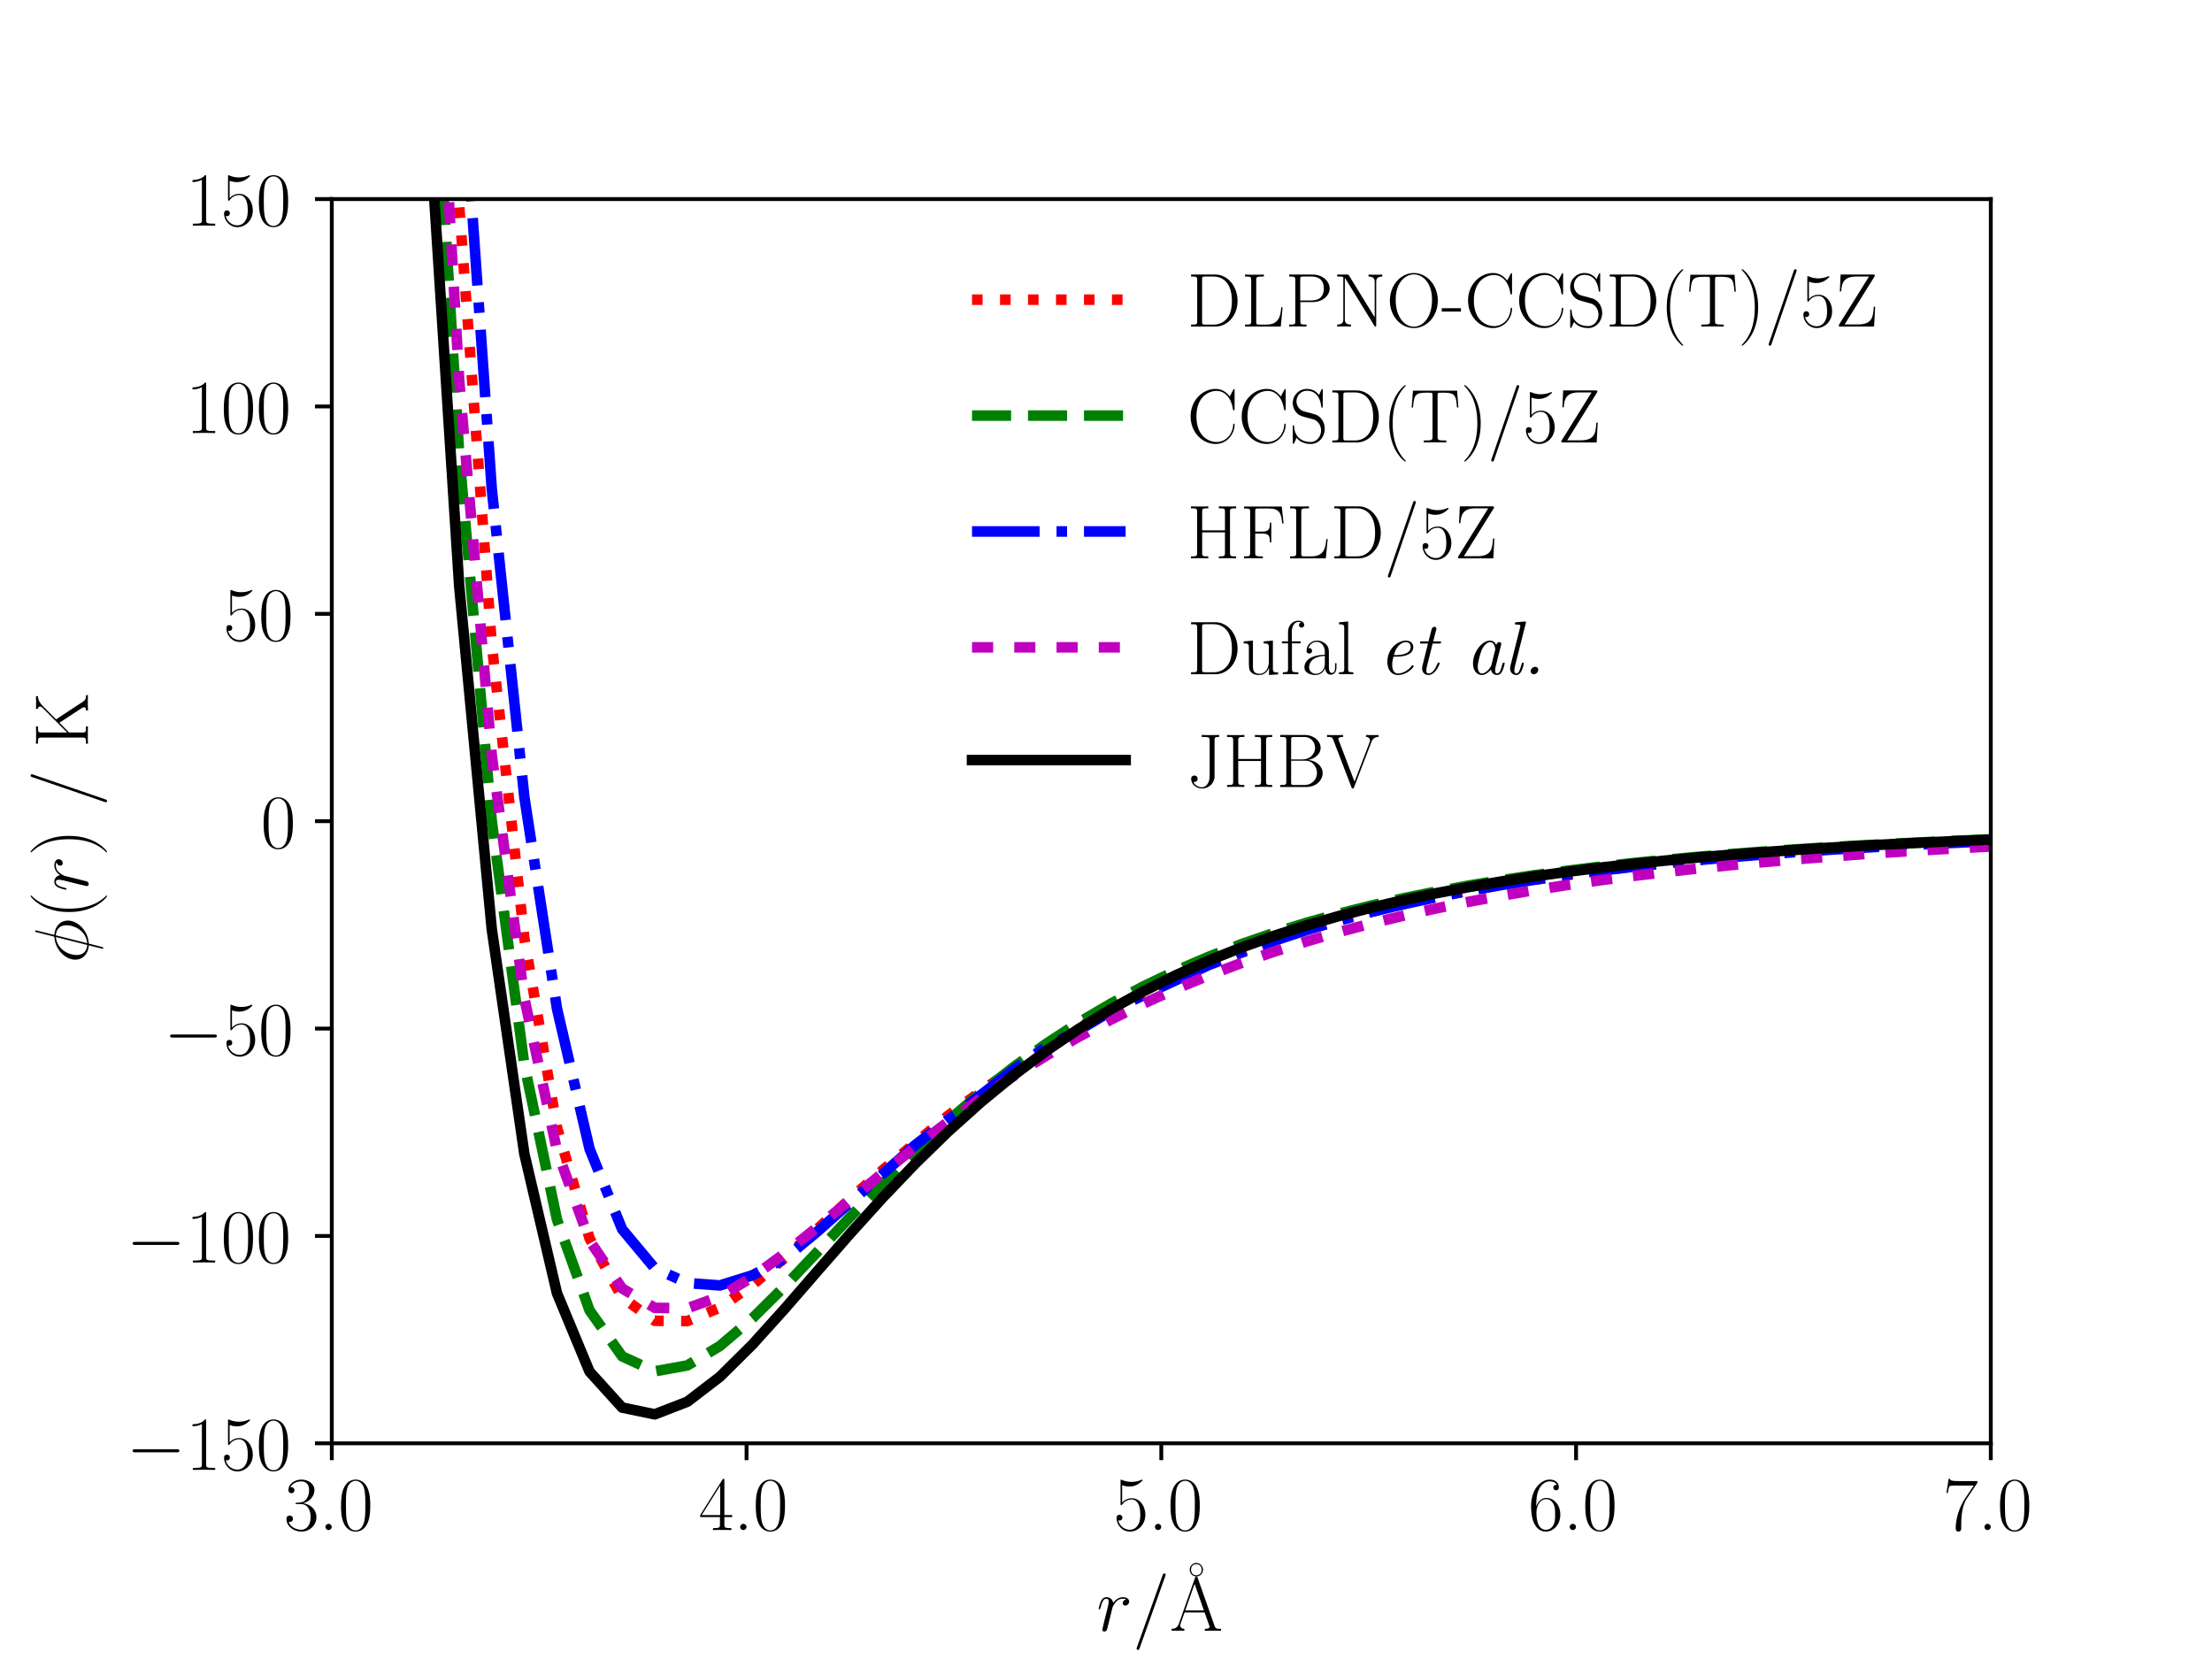 <?xml version="1.0" encoding="utf-8" standalone="no"?>
<!DOCTYPE svg PUBLIC "-//W3C//DTD SVG 1.1//EN"
  "http://www.w3.org/Graphics/SVG/1.1/DTD/svg11.dtd">
<!-- Created with matplotlib (https://matplotlib.org/) -->
<svg height="345.6pt" version="1.1" viewBox="0 0 460.8 345.6" width="460.8pt" xmlns="http://www.w3.org/2000/svg" xmlns:xlink="http://www.w3.org/1999/xlink">
 <defs>
  <style type="text/css">*{stroke-linecap:butt;stroke-linejoin:round;}</style>
 </defs>
 <g id="figure_1">
  <g id="patch_1">
   <path d="M 0 345.6 
L 460.8 345.6 
L 460.8 0 
L 0 0 
z
" style="fill:#ffffff;"/>
  </g>
  <g id="axes_1">
   <g id="patch_2">
    <path d="M 69.12 300.672 
L 414.72 300.672 
L 414.72 41.472 
L 69.12 41.472 
z
" style="fill:#ffffff;"/>
   </g>
   <g id="matplotlib.axis_1">
    <g id="xtick_1">
     <g id="line2d_1">
      <defs>
       <path d="M 0 0 
L 0 3.5 
" id="md4bfaaa9ae" style="stroke:#000000;stroke-width:0.8;"/>
      </defs>
      <g>
       <use style="stroke:#000000;stroke-width:0.8;" x="69.12" xlink:href="#md4bfaaa9ae" y="300.672"/>
      </g>
     </g>
     <g id="text_1">
      <!-- 3.0 -->
      <g transform="translate(59.148 318.742)scale(0.16 -0.16)">
       <defs>
        <path d="M 22.094 34 
C 31 34 34.906 26.141 34.906 17.094 
C 34.906 5.031 28.5 0.391 22.703 0.391 
C 17.406 0.391 8.797 3.016 6.094 10.797 
C 6.594 10.594 7.094 10.594 7.594 10.594 
C 10 10.594 11.797 12.188 11.797 14.797 
C 11.797 17.688 9.594 19 7.594 19 
C 5.906 19 3.297 18.188 3.297 14.484 
C 3.297 5.234 12.297 -2 22.906 -2 
C 34 -2 42.5 6.75 42.5 16.984 
C 42.5 26.844 34.5 34 25 35.094 
C 32.594 36.672 39.906 43.375 39.906 52.391 
C 39.906 60.25 32 66 23 66 
C 13.906 66 5.906 60.344 5.906 52.297 
C 5.906 48.797 8.5 48.188 9.797 48.188 
C 11.906 48.188 13.703 49.484 13.703 52.094 
C 13.703 54.688 11.906 56 9.797 56 
C 9.406 56 8.906 56 8.5 55.797 
C 11.406 62.484 19.297 63.688 22.797 63.688 
C 26.297 63.688 32.906 61.969 32.906 52.297 
C 32.906 49.484 32.5 44.547 29.094 40.219 
C 26.094 36.391 22.703 36.188 19.406 35.891 
C 18.906 35.891 16.594 35.688 16.203 35.688 
C 15.5 35.594 15.094 35.5 15.094 34.797 
C 15.094 34.094 15.203 34 17.203 34 
z
" id="CMR17-51"/>
        <path d="M 16.594 4.094 
C 16.594 6.594 14.594 8.188 12.5 8.188 
C 10.5 8.188 8.406 6.594 8.406 4.094 
C 8.406 1.594 10.406 0 12.5 0 
C 14.5 0 16.594 1.594 16.594 4.094 
z
" id="CMR17-46"/>
        <path d="M 42 31.844 
C 42 37.969 41.906 48.422 37.703 56.453 
C 34 63.484 28.094 66 22.906 66 
C 18.094 66 12 63.781 8.203 56.562 
C 4.203 49.016 3.797 39.672 3.797 31.844 
C 3.797 26.109 3.906 17.375 7 9.734 
C 11.297 -0.609 19 -2 22.906 -2 
C 27.5 -2 34.5 -0.109 38.594 9.438 
C 41.594 16.375 42 24.5 42 31.844 
z
M 22.906 -0.406 
C 16.5 -0.406 12.703 5.125 11.297 12.75 
C 10.203 18.688 10.203 27.328 10.203 32.953 
C 10.203 40.688 10.203 47.109 11.5 53.234 
C 13.406 61.781 19 64.391 22.906 64.391 
C 27 64.391 32.297 61.672 34.203 53.438 
C 35.5 47.719 35.594 40.984 35.594 32.953 
C 35.594 26.422 35.594 18.375 34.406 12.453 
C 32.297 1.5 26.406 -0.406 22.906 -0.406 
z
" id="CMR17-48"/>
       </defs>
       <use transform="scale(0.996)" xlink:href="#CMR17-51"/>
       <use transform="translate(45.69 0)scale(0.996)" xlink:href="#CMR17-46"/>
       <use transform="translate(70.562 0)scale(0.996)" xlink:href="#CMR17-48"/>
      </g>
     </g>
    </g>
    <g id="xtick_2">
     <g id="line2d_2">
      <g>
       <use style="stroke:#000000;stroke-width:0.8;" x="155.52" xlink:href="#md4bfaaa9ae" y="300.672"/>
      </g>
     </g>
     <g id="text_2">
      <!-- 4.0 -->
      <g transform="translate(145.548 318.742)scale(0.16 -0.16)">
       <defs>
        <path d="M 33.594 64.797 
C 33.594 66.891 33.5 67 31.703 67 
L 2 19.594 
L 2 17 
L 27.797 17 
L 27.797 7.188 
C 27.797 3.594 27.594 2.594 20.594 2.594 
L 18.703 2.594 
L 18.703 0 
C 21.906 0.188 27.297 0.188 30.703 0.188 
C 34.094 0.188 39.5 0.188 42.703 0 
L 42.703 2.594 
L 40.797 2.594 
C 33.797 2.594 33.594 3.594 33.594 7.188 
L 33.594 17 
L 43.797 17 
L 43.797 19.594 
L 33.594 19.594 
z
M 28.094 58.172 
L 28.094 19.594 
L 4 19.594 
z
" id="CMR17-52"/>
       </defs>
       <use transform="scale(0.996)" xlink:href="#CMR17-52"/>
       <use transform="translate(45.69 0)scale(0.996)" xlink:href="#CMR17-46"/>
       <use transform="translate(70.562 0)scale(0.996)" xlink:href="#CMR17-48"/>
      </g>
     </g>
    </g>
    <g id="xtick_3">
     <g id="line2d_3">
      <g>
       <use style="stroke:#000000;stroke-width:0.8;" x="241.92" xlink:href="#md4bfaaa9ae" y="300.672"/>
      </g>
     </g>
     <g id="text_3">
      <!-- 5.0 -->
      <g transform="translate(231.948 318.742)scale(0.16 -0.16)">
       <defs>
        <path d="M 11.406 58.594 
C 12.406 58.188 16.5 56.891 20.703 56.891 
C 30 56.891 35.094 61.891 38 64.688 
C 38 65.484 38 66 37.406 66 
C 37.297 66 37.094 66 36.297 65.594 
C 32.797 64.094 28.703 63 23.703 63 
C 20.703 63 16.203 63.359 11.297 65.484 
C 10.203 66 10 66 9.906 66 
C 9.406 66 9.297 65.891 9.297 63.906 
L 9.297 34.859 
C 9.297 33.016 9.297 32.5 10.297 32.5 
C 10.797 32.5 11 32.703 11.5 33.422 
C 14.703 38.047 19.094 40 24.094 40 
C 27.594 40 35.094 37.734 35.094 20.203 
C 35.094 16.984 35.094 11.188 32.094 6.594 
C 29.594 2.484 25.703 0.391 21.406 0.391 
C 14.797 0.391 8.094 4.984 6.297 12.688 
C 6.703 12.594 7.5 12.391 7.906 12.391 
C 9.203 12.391 11.703 13.094 11.703 16.188 
C 11.703 18.891 9.797 20 7.906 20 
C 5.594 20 4.094 18.594 4.094 15.797 
C 4.094 7.094 11 -2 21.594 -2 
C 31.906 -2 41.703 6.891 41.703 19.797 
C 41.703 32.094 33.906 41.594 24.203 41.594 
C 19.094 41.594 14.797 39.688 11.406 36 
z
" id="CMR17-53"/>
       </defs>
       <use transform="scale(0.996)" xlink:href="#CMR17-53"/>
       <use transform="translate(45.69 0)scale(0.996)" xlink:href="#CMR17-46"/>
       <use transform="translate(70.562 0)scale(0.996)" xlink:href="#CMR17-48"/>
      </g>
     </g>
    </g>
    <g id="xtick_4">
     <g id="line2d_4">
      <g>
       <use style="stroke:#000000;stroke-width:0.8;" x="328.32" xlink:href="#md4bfaaa9ae" y="300.672"/>
      </g>
     </g>
     <g id="text_4">
      <!-- 6.0 -->
      <g transform="translate(318.348 318.742)scale(0.16 -0.16)">
       <defs>
        <path d="M 10.594 34.344 
C 10.594 58 21.797 63.688 28.297 63.688 
C 30.406 63.688 35.5 63.266 37.5 59.094 
C 35.906 59.094 32.906 59.094 32.906 55.594 
C 32.906 52.891 35.094 52 36.5 52 
C 37.406 52 40.094 52.391 40.094 55.797 
C 40.094 62.297 35.094 66 28.203 66 
C 16.297 66 3.797 53.297 3.797 31.422 
C 3.797 4.016 15.094 -2 23.094 -2 
C 32.797 -2 42 6.734 42 20.234 
C 42 32.828 33.906 42 23.703 42 
C 17.594 42 13.094 37.969 10.594 30.922 
z
M 23.094 0.391 
C 10.797 0.391 10.797 18.938 10.797 22.656 
C 10.797 29.906 14.203 40.391 23.5 40.391 
C 25.203 40.391 30.094 40.391 33.406 33.438 
C 35.203 29.516 35.203 25.375 35.203 20.344 
C 35.203 14.906 35.203 10.875 33.094 6.844 
C 30.906 2.703 27.703 0.391 23.094 0.391 
z
" id="CMR17-54"/>
       </defs>
       <use transform="scale(0.996)" xlink:href="#CMR17-54"/>
       <use transform="translate(45.69 0)scale(0.996)" xlink:href="#CMR17-46"/>
       <use transform="translate(70.562 0)scale(0.996)" xlink:href="#CMR17-48"/>
      </g>
     </g>
    </g>
    <g id="xtick_5">
     <g id="line2d_5">
      <g>
       <use style="stroke:#000000;stroke-width:0.8;" x="414.72" xlink:href="#md4bfaaa9ae" y="300.672"/>
      </g>
     </g>
     <g id="text_5">
      <!-- 7.0 -->
      <g transform="translate(404.748 318.742)scale(0.16 -0.16)">
       <defs>
        <path d="M 45.094 61.797 
L 45.094 64 
L 21.594 64 
C 9.906 64 9.703 65.094 9.297 67 
L 7.5 67 
L 4.594 48.5 
L 6.406 48.5 
C 6.703 50.406 7.406 55.5 8.594 57.391 
C 9.203 58.188 16.594 58.188 18.297 58.188 
L 40.297 58.188 
L 29.203 41.719 
C 21.797 30.641 16.703 15.672 16.703 2.594 
C 16.703 1.391 16.703 -2 20.297 -2 
C 23.906 -2 23.906 1.391 23.906 2.688 
L 23.906 7.281 
C 23.906 23.656 26.703 34.438 31.297 41.312 
z
" id="CMR17-55"/>
       </defs>
       <use transform="scale(0.996)" xlink:href="#CMR17-55"/>
       <use transform="translate(45.69 0)scale(0.996)" xlink:href="#CMR17-46"/>
       <use transform="translate(70.562 0)scale(0.996)" xlink:href="#CMR17-48"/>
      </g>
     </g>
    </g>
    <g id="text_6">
     <!-- $r / \mathrm{\AA}$ -->
     <g transform="translate(228.434 339.729)scale(0.16 -0.16)">
      <defs>
       <path d="M 38.906 41.141 
C 35.797 40.594 34.203 38.391 34.203 36.188 
C 34.203 33.797 36.094 32.984 37.5 32.984 
C 40.297 32.984 42.594 35.391 42.594 38.391 
C 42.594 41.422 39.5 44 34.5 44 
C 30.5 44 25.906 42.188 21.703 36.484 
C 21 41.562 17 44 13 44 
C 9.094 44 7.094 41.281 5.906 39.188 
C 4.203 35.594 2.703 29.562 2.703 29.062 
C 2.703 28.656 3.094 28.141 3.797 28.141 
C 4.594 28.141 4.703 28.25 5.297 30.578 
C 6.797 36.594 8.703 41.984 12.703 41.984 
C 15.094 41.984 15.797 40.688 15.797 37.797 
C 15.797 35.594 14.797 31.688 14.094 28.547 
L 11.297 17.656 
C 10.906 15.734 9.797 11.188 9.297 9.375 
C 8.594 6.75 7.5 2 7.5 1.5 
C 7.5 0.094 8.594 -1 10.094 -1 
C 11.203 -1 13.094 -0.312 13.703 1.703 
C 14 2.5 17.703 17.75 18.297 20.078 
C 18.797 22.297 19.406 24.406 19.906 26.641 
C 20.297 28.047 20.703 29.656 21 30.969 
C 21.297 31.875 24 36.797 26.5 38.984 
C 27.703 40.094 30.297 41.984 34.406 41.984 
C 36 41.984 37.594 41.781 38.906 41.141 
z
" id="CMMI12-114"/>
       <path d="M 42.906 71.297 
C 42.906 71.391 43.5 72.891 43.5 73.094 
C 43.5 74.297 42.5 75 41.703 75 
C 41.203 75 40.297 75 39.5 72.797 
L 6 -21.312 
C 6 -21.406 5.406 -22.906 5.406 -23.109 
C 5.406 -24.312 6.406 -25 7.203 -25 
C 7.797 -25 8.703 -24.906 9.406 -22.812 
z
" id="CMMI12-61"/>
       <path d="M 43.297 62.188 
C 43.297 67.188 39.297 71 34.594 71 
C 29.906 71 25.906 67.188 25.906 62.188 
C 25.906 57.188 29.906 53.391 34.594 53.391 
C 39.297 53.391 43.297 57.188 43.297 62.188 
z
M 34.594 55 
C 30.406 55 27.703 57.594 27.703 62.188 
C 27.703 66.891 30.5 69.391 34.594 69.391 
C 38.797 69.391 41.5 66.797 41.5 62.188 
C 41.5 57.5 38.703 55 34.594 55 
z
" id="CMR17-23"/>
       <path d="M 36.297 69.391 
C 35.797 70.688 35.594 71 34.594 71 
C 33.594 71 33.406 70.688 32.906 69.391 
L 11.703 9.062 
C 9.797 3.688 5.797 2.594 2.297 2.594 
L 2.297 0 
C 4.094 0.188 8.094 0.188 10 0.188 
C 12.5 0.188 16.5 0.188 18.906 0 
L 18.906 2.594 
C 14.203 2.797 13.5 5.969 13.5 7.172 
C 13.5 8.062 13.703 8.562 13.906 9.156 
L 19.203 24 
L 45.406 24 
L 51.406 7.078 
C 51.906 5.875 51.906 5.672 51.906 5.281 
C 51.906 2.594 47.594 2.594 45.703 2.594 
L 45.703 0 
C 48.594 0.188 53.797 0.188 56.906 0.188 
C 59.5 0.188 64.5 0.188 66.906 0 
L 66.906 2.594 
C 61.594 2.594 59.797 2.594 58.5 6.281 
z
M 32.297 61.312 
L 44.5 26.594 
L 20.094 26.594 
z
" id="CMR17-65"/>
      </defs>
      <use transform="scale(0.996)" xlink:href="#CMMI12-114"/>
      <use transform="translate(46.671 0)scale(0.996)" xlink:href="#CMMI12-61"/>
      <use transform="translate(95.446 17.619)scale(0.996)" xlink:href="#CMR17-23"/>
      <use transform="translate(95.446 0)scale(0.996)" xlink:href="#CMR17-65"/>
     </g>
    </g>
   </g>
   <g id="matplotlib.axis_2">
    <g id="ytick_1">
     <g id="line2d_6">
      <defs>
       <path d="M 0 0 
L -3.5 0 
" id="mbaf6f93703" style="stroke:#000000;stroke-width:0.8;"/>
      </defs>
      <g>
       <use style="stroke:#000000;stroke-width:0.8;" x="69.12" xlink:href="#mbaf6f93703" y="300.672"/>
      </g>
     </g>
     <g id="text_7">
      <!-- $\mathdefault{−150}$ -->
      <g transform="translate(26.31 306.207)scale(0.16 -0.16)">
       <defs>
        <path d="M 65.906 23 
C 67.594 23 69.406 23 69.406 25 
C 69.406 27 67.594 27 65.906 27 
L 11.797 27 
C 10.094 27 8.297 27 8.297 25 
C 8.297 23 10.094 23 11.797 23 
z
" id="CMSY10-0"/>
        <path d="M 26.594 63.797 
C 26.594 65.891 26.5 66 25.094 66 
C 21.203 61.359 15.297 59.891 9.703 59.688 
C 9.406 59.688 8.906 59.688 8.797 59.5 
C 8.703 59.297 8.703 59.094 8.703 57 
C 11.797 57 17 57.594 21 59.984 
L 21 7.297 
C 21 3.797 20.797 2.594 12.203 2.594 
L 9.203 2.594 
L 9.203 0 
C 14 0.094 19 0.188 23.797 0.188 
C 28.594 0.188 33.594 0.094 38.406 0 
L 38.406 2.594 
L 35.406 2.594 
C 26.797 2.594 26.594 3.688 26.594 7.297 
z
" id="CMR17-49"/>
       </defs>
       <use transform="scale(0.996)" xlink:href="#CMSY10-0"/>
       <use transform="translate(77.487 0)scale(0.996)" xlink:href="#CMR17-49"/>
       <use transform="translate(123.178 0)scale(0.996)" xlink:href="#CMR17-53"/>
       <use transform="translate(168.868 0)scale(0.996)" xlink:href="#CMR17-48"/>
      </g>
     </g>
    </g>
    <g id="ytick_2">
     <g id="line2d_7">
      <g>
       <use style="stroke:#000000;stroke-width:0.8;" x="69.12" xlink:href="#mbaf6f93703" y="257.472"/>
      </g>
     </g>
     <g id="text_8">
      <!-- $\mathdefault{−100}$ -->
      <g transform="translate(26.31 263.007)scale(0.16 -0.16)">
       <use transform="scale(0.996)" xlink:href="#CMSY10-0"/>
       <use transform="translate(77.487 0)scale(0.996)" xlink:href="#CMR17-49"/>
       <use transform="translate(123.178 0)scale(0.996)" xlink:href="#CMR17-48"/>
       <use transform="translate(168.868 0)scale(0.996)" xlink:href="#CMR17-48"/>
      </g>
     </g>
    </g>
    <g id="ytick_3">
     <g id="line2d_8">
      <g>
       <use style="stroke:#000000;stroke-width:0.8;" x="69.12" xlink:href="#mbaf6f93703" y="214.272"/>
      </g>
     </g>
     <g id="text_9">
      <!-- $\mathdefault{−50}$ -->
      <g transform="translate(34.114 219.807)scale(0.16 -0.16)">
       <use transform="scale(0.996)" xlink:href="#CMSY10-0"/>
       <use transform="translate(77.487 0)scale(0.996)" xlink:href="#CMR17-53"/>
       <use transform="translate(123.178 0)scale(0.996)" xlink:href="#CMR17-48"/>
      </g>
     </g>
    </g>
    <g id="ytick_4">
     <g id="line2d_9">
      <g>
       <use style="stroke:#000000;stroke-width:0.8;" x="69.12" xlink:href="#mbaf6f93703" y="171.072"/>
      </g>
     </g>
     <g id="text_10">
      <!-- $\mathdefault{0}$ -->
      <g transform="translate(54.316 176.607)scale(0.16 -0.16)">
       <use transform="scale(0.996)" xlink:href="#CMR17-48"/>
      </g>
     </g>
    </g>
    <g id="ytick_5">
     <g id="line2d_10">
      <g>
       <use style="stroke:#000000;stroke-width:0.8;" x="69.12" xlink:href="#mbaf6f93703" y="127.872"/>
      </g>
     </g>
     <g id="text_11">
      <!-- $\mathdefault{50}$ -->
      <g transform="translate(46.512 133.407)scale(0.16 -0.16)">
       <use transform="scale(0.996)" xlink:href="#CMR17-53"/>
       <use transform="translate(45.69 0)scale(0.996)" xlink:href="#CMR17-48"/>
      </g>
     </g>
    </g>
    <g id="ytick_6">
     <g id="line2d_11">
      <g>
       <use style="stroke:#000000;stroke-width:0.8;" x="69.12" xlink:href="#mbaf6f93703" y="84.672"/>
      </g>
     </g>
     <g id="text_12">
      <!-- $\mathdefault{100}$ -->
      <g transform="translate(38.708 90.207)scale(0.16 -0.16)">
       <use transform="scale(0.996)" xlink:href="#CMR17-49"/>
       <use transform="translate(45.69 0)scale(0.996)" xlink:href="#CMR17-48"/>
       <use transform="translate(91.381 0)scale(0.996)" xlink:href="#CMR17-48"/>
      </g>
     </g>
    </g>
    <g id="ytick_7">
     <g id="line2d_12">
      <g>
       <use style="stroke:#000000;stroke-width:0.8;" x="69.12" xlink:href="#mbaf6f93703" y="41.472"/>
      </g>
     </g>
     <g id="text_13">
      <!-- $\mathdefault{150}$ -->
      <g transform="translate(38.708 47.007)scale(0.16 -0.16)">
       <use transform="scale(0.996)" xlink:href="#CMR17-49"/>
       <use transform="translate(45.69 0)scale(0.996)" xlink:href="#CMR17-53"/>
       <use transform="translate(91.381 0)scale(0.996)" xlink:href="#CMR17-48"/>
      </g>
     </g>
    </g>
    <g id="text_14">
     <!-- $\phi(r)$ / K -->
     <g transform="translate(18.325 200.666)rotate(-90)scale(0.16 -0.16)">
      <defs>
       <path d="M 43 68.094 
C 43 69 42.297 69 42 69 
C 41.094 69 41 68.797 40.594 67.094 
L 35.203 45.688 
C 34.906 44.391 34.797 44.297 34.703 44.188 
C 34.594 44 33.906 43.891 33.703 43.891 
C 17.297 42.5 4.703 29.109 4.703 16.734 
C 4.703 6.047 13 -0.5 23.406 -1.109 
C 22.594 -4.156 21.906 -7.297 21.094 -10.344 
C 19.703 -15.547 18.906 -18.812 18.906 -19.203 
C 18.906 -19.406 18.906 -20 19.906 -20 
C 20.203 -20 20.594 -20 20.797 -19.609 
C 21 -19.406 21.594 -17.016 22 -15.75 
L 25.703 -1.109 
C 42.797 -0.203 55.797 13.672 55.797 26.141 
C 55.797 36.141 48.203 43.297 37.094 44 
z
M 36.5 42 
C 43.094 41.594 49.703 37.938 49.703 28.219 
C 49.703 17.031 41.797 2.188 26.203 1 
z
M 23.906 0.891 
C 19 1.188 10.797 3.766 10.797 14.656 
C 10.797 27.141 19.906 41 34.297 41.891 
z
" id="CMMI12-30"/>
       <path d="M 30.594 -24.406 
C 30.594 -24.312 30.594 -24.109 30.297 -23.812 
C 25.703 -19.109 13.406 -6.297 13.406 24.938 
C 13.406 56.172 25.5 68.875 30.406 73.891 
C 30.406 73.984 30.594 74.188 30.594 74.484 
C 30.594 74.797 30.297 75 29.906 75 
C 28.797 75 20.297 67.578 15.406 56.562 
C 10.406 45.453 9 34.656 9 25.047 
C 9 17.828 9.703 5.625 15.703 -7.297 
C 20.5 -17.703 28.703 -25 29.906 -25 
C 30.406 -25 30.594 -24.812 30.594 -24.406 
z
" id="CMR17-40"/>
       <path d="M 26.297 24.938 
C 26.297 32.141 25.594 44.359 19.594 57.266 
C 14.797 67.688 6.594 75 5.406 75 
C 5.094 75 4.703 74.891 4.703 74.391 
C 4.703 74.188 4.797 74.094 4.906 73.891 
C 9.703 68.875 21.906 56.172 21.906 25.047 
C 21.906 -6.188 9.797 -18.906 4.906 -23.906 
C 4.797 -24.109 4.703 -24.203 4.703 -24.406 
C 4.703 -24.906 5.094 -25 5.406 -25 
C 6.5 -25 15 -17.609 19.906 -6.594 
C 24.906 4.516 26.297 15.328 26.297 24.938 
z
" id="CMR17-41"/>
       <path d="M 40.703 71.484 
C 41.203 72.781 41.203 72.984 41.203 73.188 
C 41.203 74.391 40.297 75 39.5 75 
C 38.297 75 37.906 74.188 37.5 72.984 
L 5.094 -21.5 
C 4.594 -22.812 4.594 -23 4.594 -23.203 
C 4.594 -24.406 5.5 -25 6.297 -25 
C 7.5 -25 7.906 -24.203 8.297 -23 
z
" id="CMR17-47"/>
       <path d="M 36.906 41.703 
L 54.203 58.922 
C 57.797 62.406 61.594 65.188 67.203 65.391 
L 67.203 68 
C 65.203 67.891 62.703 67.797 60.703 67.797 
C 58 67.797 53.297 67.797 50.703 68 
L 50.703 65.391 
C 53.297 65.188 53.703 63.391 53.703 62.703 
C 53.703 62 53.297 60.906 52.906 60.312 
L 19.703 27.172 
L 19.703 60.906 
C 19.703 65.391 20.797 65.391 27.703 65.391 
L 27.703 68 
C 24.797 67.797 19.5 67.797 16.406 67.797 
C 13.297 67.797 8 67.797 5.094 68 
L 5.094 65.391 
C 12 65.391 13.094 65.391 13.094 60.906 
L 13.094 7.078 
C 13.094 2.594 12 2.594 5.094 2.594 
L 5.094 0 
C 8 0.188 13.297 0.188 16.406 0.188 
C 19.5 0.188 24.797 0.188 27.703 0 
L 27.703 2.594 
C 20.797 2.594 19.703 2.594 19.703 7.078 
L 19.703 24.688 
L 32.5 37.328 
L 51.406 8.469 
C 52 7.469 52.703 6.172 52.703 5.188 
C 52.703 2.594 49.906 2.594 48.594 2.594 
L 48.594 0 
C 51.797 0.188 56.406 0.188 59.703 0.188 
C 62.094 0.188 66.203 0.188 68.5 0 
L 68.5 2.594 
C 63.703 2.594 62.203 3.188 59.203 7.766 
z
" id="CMR17-75"/>
      </defs>
      <use transform="scale(0.996)" xlink:href="#CMMI12-30"/>
      <use transform="translate(57.734 0)scale(0.996)" xlink:href="#CMR17-40"/>
      <use transform="translate(93.015 0)scale(0.996)" xlink:href="#CMMI12-114"/>
      <use transform="translate(139.686 0)scale(0.996)" xlink:href="#CMR17-41"/>
      <use transform="translate(205.042 0)scale(0.996)" xlink:href="#CMR17-47"/>
      <use transform="translate(280.809 0)scale(0.996)" xlink:href="#CMR17-75"/>
     </g>
    </g>
   </g>
   <g id="line2d_13">
    <path clip-path="url(#p70093c3d63)" d="M 414.72 174.997 
L 407.931 175.314 
L 401.143 175.659 
L 394.354 176.034 
L 387.566 176.444 
L 380.777 176.89 
L 373.989 177.383 
L 367.2 177.905 
L 360.411 178.48 
L 353.623 179.103 
L 346.834 179.789 
L 340.046 180.536 
L 333.257 181.356 
L 326.469 182.262 
L 319.68 183.243 
L 312.891 184.327 
L 306.103 185.52 
L 299.314 186.837 
L 292.526 188.29 
L 285.737 189.905 
L 278.949 191.682 
L 272.16 193.653 
L 265.371 195.848 
L 258.583 198.269 
L 251.794 200.822 
L 245.006 203.727 
L 238.217 206.878 
L 231.429 210.342 
L 224.64 214.071 
L 217.851 218.167 
L 211.063 222.641 
L 204.274 227.392 
L 197.486 232.422 
L 190.697 238.086 
L 183.909 243.714 
L 177.12 249.711 
L 170.331 255.953 
L 163.543 261.983 
L 156.754 267.654 
L 149.966 272.387 
L 143.177 275.209 
L 136.389 275.147 
L 129.6 270.287 
L 122.811 257.976 
L 116.023 234.858 
L 109.234 195.476 
L 102.446 134.218 
L 95.657 42.919 
L 91.512 -1 
" style="fill:none;stroke:#ff0000;stroke-dasharray:2.2,3.63;stroke-dashoffset:0;stroke-width:2.2;"/>
   </g>
   <g id="line2d_14">
    <path clip-path="url(#p70093c3d63)" d="M 414.72 174.853 
L 407.931 175.133 
L 401.143 175.437 
L 394.354 175.768 
L 387.566 176.13 
L 380.777 176.511 
L 373.989 176.942 
L 367.2 177.415 
L 360.411 177.932 
L 353.623 178.5 
L 346.834 179.123 
L 340.046 179.809 
L 333.257 180.564 
L 326.469 181.397 
L 319.68 182.316 
L 312.891 183.332 
L 306.103 184.457 
L 299.314 185.704 
L 292.526 187.087 
L 285.737 188.623 
L 278.949 190.33 
L 272.16 192.228 
L 265.371 194.341 
L 258.583 196.693 
L 251.794 199.311 
L 245.006 202.225 
L 238.217 205.466 
L 231.429 209.067 
L 224.64 213.059 
L 217.851 217.489 
L 211.063 222.355 
L 204.274 227.691 
L 197.486 233.504 
L 190.697 239.78 
L 183.909 246.478 
L 177.12 253.509 
L 170.331 260.723 
L 163.543 267.881 
L 156.754 274.617 
L 149.966 280.395 
L 143.177 284.444 
L 136.389 285.671 
L 129.6 282.548 
L 122.811 272.968 
L 116.023 254.038 
L 109.234 221.83 
L 102.446 171.035 
L 95.657 94.528 
L 89.854 -1 
" style="fill:none;stroke:#008000;stroke-dasharray:8.14,3.52;stroke-dashoffset:0;stroke-width:2.2;"/>
   </g>
   <g id="line2d_15">
    <path clip-path="url(#p70093c3d63)" d="M 414.72 175.237 
L 407.931 175.541 
L 401.143 175.87 
L 394.354 176.229 
L 387.566 176.62 
L 380.777 177.046 
L 373.989 177.512 
L 367.2 178.02 
L 360.411 178.577 
L 353.623 179.185 
L 346.834 179.853 
L 340.046 180.589 
L 333.257 181.396 
L 326.469 182.287 
L 319.68 183.266 
L 312.891 184.347 
L 306.103 185.544 
L 299.314 186.865 
L 292.526 188.333 
L 285.737 189.957 
L 278.949 191.759 
L 272.16 193.761 
L 265.371 195.99 
L 258.583 198.465 
L 251.794 201.04 
L 245.006 204.172 
L 238.217 207.311 
L 231.429 210.619 
L 224.64 214.686 
L 217.851 218.126 
L 211.063 222.886 
L 204.274 228.152 
L 197.486 233.279 
L 190.697 238.49 
L 183.909 244.531 
L 177.12 250.471 
L 170.331 256.502 
L 163.543 262.122 
L 156.754 265.655 
L 149.966 267.782 
L 143.177 267.276 
L 136.389 264.199 
L 129.6 256.067 
L 122.811 239.316 
L 116.023 210.098 
L 109.234 166.059 
L 102.446 101.847 
L 95.657 5.558 
L 95.314 -1 
" style="fill:none;stroke:#0000ff;stroke-dasharray:14.08,3.52,2.2,3.52;stroke-dashoffset:0;stroke-width:2.2;"/>
   </g>
   <g id="line2d_16">
    <path clip-path="url(#p70093c3d63)" d="M 414.72 176.337 
L 407.931 176.701 
L 401.143 177.094 
L 394.354 177.519 
L 387.566 177.98 
L 380.777 178.478 
L 373.989 179.019 
L 367.2 179.605 
L 360.411 180.241 
L 353.623 180.932 
L 346.834 181.684 
L 340.046 182.501 
L 333.257 183.392 
L 326.469 184.361 
L 319.68 185.419 
L 312.891 186.572 
L 306.103 187.832 
L 299.314 189.207 
L 292.526 190.71 
L 285.737 192.352 
L 278.949 194.149 
L 272.16 196.113 
L 265.371 198.262 
L 258.583 200.612 
L 251.794 203.181 
L 245.006 205.988 
L 238.217 209.051 
L 231.429 212.39 
L 224.64 216.022 
L 217.851 219.963 
L 211.063 224.222 
L 204.274 228.806 
L 197.486 233.706 
L 190.697 238.899 
L 183.909 244.34 
L 177.12 249.944 
L 170.331 255.581 
L 163.543 261.046 
L 156.754 266.031 
L 149.966 270.084 
L 143.177 272.541 
L 136.389 272.442 
L 129.6 268.403 
L 122.811 258.431 
L 116.023 239.658 
L 109.234 207.952 
L 102.446 157.352 
L 95.657 79.218 
L 91.051 -1 
" style="fill:none;stroke:#bf00bf;stroke-dasharray:4.4,4.4,4.4,4.4;stroke-dashoffset:0;stroke-width:2.2;"/>
   </g>
   <g id="line2d_17">
    <path clip-path="url(#p70093c3d63)" d="M 414.72 174.902 
L 407.931 175.187 
L 401.143 175.498 
L 394.354 175.836 
L 387.566 176.205 
L 380.777 176.609 
L 373.989 177.05 
L 367.2 177.533 
L 360.411 178.063 
L 353.623 178.644 
L 346.834 179.284 
L 340.046 179.987 
L 333.257 180.762 
L 326.469 181.618 
L 319.68 182.563 
L 312.891 183.608 
L 306.103 184.766 
L 299.314 186.05 
L 292.526 187.475 
L 285.737 189.059 
L 278.949 190.82 
L 272.16 192.78 
L 265.371 194.964 
L 258.583 197.396 
L 251.794 200.107 
L 245.006 203.127 
L 238.217 206.49 
L 231.429 210.231 
L 224.64 214.384 
L 217.851 218.986 
L 211.063 224.067 
L 204.274 229.653 
L 197.486 235.756 
L 190.697 242.371 
L 183.909 249.466 
L 177.12 256.965 
L 170.331 264.734 
L 163.543 272.552 
L 156.754 280.079 
L 149.966 286.809 
L 143.177 292.009 
L 136.389 294.634 
L 129.6 293.219 
L 122.811 285.733 
L 116.023 269.387 
L 109.234 240.379 
L 102.446 193.566 
L 95.657 122.03 
L 88.869 16.518 
" style="fill:none;stroke:#000000;stroke-linecap:square;stroke-width:2.2;"/>
   </g>
   <g id="patch_3">
    <path d="M 69.12 300.672 
L 69.12 41.472 
" style="fill:none;stroke:#000000;stroke-linecap:square;stroke-linejoin:miter;stroke-width:0.8;"/>
   </g>
   <g id="patch_4">
    <path d="M 414.72 300.672 
L 414.72 41.472 
" style="fill:none;stroke:#000000;stroke-linecap:square;stroke-linejoin:miter;stroke-width:0.8;"/>
   </g>
   <g id="patch_5">
    <path d="M 69.12 300.672 
L 414.72 300.672 
" style="fill:none;stroke:#000000;stroke-linecap:square;stroke-linejoin:miter;stroke-width:0.8;"/>
   </g>
   <g id="patch_6">
    <path d="M 69.12 41.472 
L 414.72 41.472 
" style="fill:none;stroke:#000000;stroke-linecap:square;stroke-linejoin:miter;stroke-width:0.8;"/>
   </g>
   <g id="legend_1">
    <g id="line2d_18">
     <path d="M 202.492 62.429 
L 234.492 62.429 
" style="fill:none;stroke:#ff0000;stroke-dasharray:2.2,3.63;stroke-dashoffset:0;stroke-width:2.2;"/>
    </g>
    <g id="line2d_19"/>
    <g id="text_15">
     <!-- DLPNO-CCSD(T)/5Z -->
     <g transform="translate(247.292 68.029)scale(0.16 -0.16)">
      <defs>
       <path d="M 5.203 68 
L 5.203 65.391 
C 12.094 65.391 13.203 65.391 13.203 60.906 
L 13.203 7.078 
C 13.203 2.594 12.094 2.594 5.203 2.594 
L 5.203 0 
L 37 0 
C 53.094 0 66 14.734 66 33.438 
C 66 52.25 53.297 68 37 68 
z
M 23.797 2.594 
C 19.797 2.594 19.594 3.094 19.594 6.469 
L 19.594 61.5 
C 19.594 64.891 19.797 65.391 23.797 65.391 
L 35 65.391 
C 43.297 65.391 58.594 60.516 58.594 33.438 
C 58.594 19.406 54.5 13.734 52.594 11.047 
C 50.203 7.969 44.5 2.594 35 2.594 
z
" id="CMR17-68"/>
       <path d="M 54.203 25.188 
L 52.406 25.188 
C 51.594 15.328 50.297 2.594 33.203 2.594 
L 23.906 2.594 
C 19.906 2.594 19.703 3.094 19.703 6.469 
L 19.703 60.812 
C 19.703 64.391 19.906 65.391 27.5 65.391 
L 29.703 65.391 
L 29.703 68 
C 25.594 67.797 20.797 67.797 16.703 67.797 
C 13.594 67.797 8 67.797 5.094 68 
L 5.094 65.391 
C 12 65.391 13.094 65.391 13.094 60.906 
L 13.094 7.078 
C 13.094 2.594 12 2.594 5.094 2.594 
L 5.094 0 
L 51.797 0 
z
" id="CMR17-76"/>
       <path d="M 19.797 32 
L 35.797 32 
C 48.703 32 58.094 40.359 58.094 49.797 
C 58.094 59.234 48.906 68 35.797 68 
L 5.203 68 
L 5.203 65.391 
C 12.094 65.391 13.203 65.391 13.203 60.922 
L 13.203 7.078 
C 13.203 2.594 12.094 2.594 5.203 2.594 
L 5.203 0 
C 8.094 0.188 13.406 0.188 16.5 0.188 
C 19.594 0.188 24.906 0.188 27.797 0 
L 27.797 2.594 
C 20.906 2.594 19.797 2.594 19.797 7.078 
z
M 19.594 34.094 
L 19.594 61.516 
C 19.594 64.891 19.797 65.391 23.797 65.391 
L 33.906 65.391 
C 46.797 65.391 50.5 58.047 50.5 49.797 
C 50.5 40.75 46.094 34.094 33.906 34.094 
z
" id="CMR17-80"/>
       <path d="M 20.5 66.797 
C 19.797 67.891 19.703 68 17.797 68 
L 5.094 68 
L 5.094 65.391 
L 7 65.391 
C 11 65.391 12.797 64.891 13.094 64.797 
L 13.094 9.75 
C 13.094 7.266 13.094 2.594 5.094 2.594 
L 5.094 0 
C 7.406 0.188 11.594 0.188 14.094 0.188 
C 16.594 0.188 20.797 0.188 23.094 0 
L 23.094 2.594 
C 15.094 2.594 15.094 7.266 15.094 9.75 
L 15.094 63.391 
C 15.797 62.797 15.797 62.609 16.5 61.609 
L 53.594 1.188 
C 54.297 0 54.594 0 55.094 0 
C 56.094 0 56.094 0.297 56.094 2.188 
L 56.094 58.219 
C 56.094 60.703 56.094 65.391 64.094 65.391 
L 64.094 68 
C 61.797 67.797 57.594 67.797 55.094 67.797 
C 52.594 67.797 48.406 67.797 46.094 68 
L 46.094 65.391 
C 54.094 65.391 54.094 60.703 54.094 58.219 
L 54.094 12.141 
z
" id="CMR17-78"/>
       <path d="M 67.297 33.844 
C 67.297 54.5 52.594 70 36 70 
C 19 70 4.594 54.297 4.594 33.844 
C 4.594 13.391 19.203 -2 35.906 -2 
C 53 -2 67.297 13.688 67.297 33.844 
z
M 36 -0.203 
C 24.594 -0.203 12.203 11.281 12.203 35.156 
C 12.203 58.922 25.797 68.188 35.906 68.188 
C 46.5 68.188 59.703 58.625 59.703 35.156 
C 59.703 10.875 47 -0.203 36 -0.203 
z
" id="CMR17-79"/>
       <path d="M 25.5 19.594 
L 25.5 24 
L 0.406 24 
L 0.406 19.594 
z
" id="CMR17-45"/>
       <path d="M 62.094 67.984 
C 62.094 69.797 62 69.891 61.406 69.891 
C 61 69.891 60.906 69.797 60.203 68.594 
L 55.797 60.141 
C 50.906 66.391 44.906 70 37.203 70 
C 20.094 70 4.594 54.797 4.594 34.047 
C 4.594 13.078 20.094 -2 37.297 -2 
C 52.594 -2 62.094 11.578 62.094 23.156 
C 62.094 24.172 62.094 24.578 61.203 24.578 
C 60.406 24.578 60.406 24.266 60.297 23.359 
C 59.5 9.25 49.5 0.594 38.703 0.594 
C 28.5 0.594 12.203 7.844 12.203 34.047 
C 12.203 60.344 28.797 67.391 38.5 67.391 
C 49.797 67.391 58 57.516 59.906 43.516 
C 60.094 42.297 60.094 42.109 61 42.109 
C 62.094 42.109 62.094 42.297 62.094 44.125 
z
" id="CMR17-67"/>
       <path d="M 43.797 67.984 
C 43.797 69.797 43.703 69.891 43.094 69.891 
C 42.5 69.891 42.297 69.484 41.906 68.594 
L 38.906 61.953 
C 35.094 67.5 29.297 70 23 70 
C 12.797 70 4.594 61.844 4.594 51.578 
C 4.594 48.453 5.297 44.016 8.703 39.781 
C 12.406 35.156 15.906 34.344 23.906 32.234 
C 26.906 31.422 31.906 30.109 32.906 29.703 
C 38.594 27.297 41.594 21.25 41.594 15.609 
C 41.594 8.344 36.5 0.594 27.797 0.594 
C 17.094 0.594 7.094 6.641 6.406 20.75 
C 6.297 22.359 6.203 22.453 5.5 22.453 
C 4.703 22.453 4.594 22.359 4.594 20.344 
L 4.594 0 
C 4.594 -1.812 4.703 -1.906 5.297 -1.906 
C 6 -1.906 6.203 -1.406 7.594 1.703 
C 7.703 2 7.703 2.203 9.594 6.031 
C 14.594 -0.609 23 -2 27.797 -2 
C 38.703 -2 46.406 7.141 46.406 17.828 
C 46.406 23.062 44.5 27.094 43.406 28.906 
C 39.203 35.359 34.703 36.562 29.906 37.766 
C 29.203 38.078 29 38.078 23.406 39.484 
C 18 40.891 15.703 41.594 13.203 44.312 
C 10.406 47.438 9.406 50.672 9.406 53.891 
C 9.406 60.438 14.594 67.594 23.094 67.594 
C 33.703 67.594 40.297 60.031 41.797 47.438 
C 42.094 45.625 42.203 45.531 42.906 45.531 
C 43.797 45.531 43.797 45.828 43.797 47.547 
z
" id="CMR17-83"/>
       <path d="M 62.203 67.688 
L 4.5 67.688 
L 2.797 45.688 
L 4.594 45.688 
C 5.906 62.203 7.297 65.094 22.703 65.094 
C 24.5 65.094 27.406 65.094 28.203 64.984 
C 30.094 64.688 30.094 63.5 30.094 61.203 
L 30.094 7.266 
C 30.094 3.688 29.797 2.594 21.5 2.594 
L 18.703 2.594 
L 18.703 0 
C 23.5 0.094 28.5 0.188 33.406 0.188 
C 38.297 0.188 43.297 0.094 48.094 0 
L 48.094 2.594 
L 45.297 2.594 
C 37 2.594 36.703 3.688 36.703 7.266 
L 36.703 61.203 
C 36.703 63.391 36.703 64.594 38.5 64.984 
C 39.297 65.094 42.203 65.094 44 65.094 
C 59.297 65.094 60.797 62.203 62.094 45.688 
L 63.906 45.688 
z
" id="CMR17-84"/>
       <path d="M 51.594 65.984 
C 51.594 67.891 51.5 68 49.406 68 
L 6.906 68 
L 5.906 45.984 
L 7.703 45.984 
C 8.297 57.328 11.297 65.391 27.5 65.391 
L 44 65.391 
L 5.297 3.188 
C 4.594 2.094 4.594 2 4.594 1.297 
C 4.594 0 4.797 0 6.797 0 
L 50.703 0 
L 52.094 25.984 
L 50.297 25.984 
C 49.406 12.938 48.703 2.797 29.594 2.797 
L 12.203 2.797 
z
" id="CMR17-90"/>
      </defs>
      <use transform="scale(0.996)" xlink:href="#CMR17-68"/>
      <use transform="translate(70.394 0)scale(0.996)" xlink:href="#CMR17-76"/>
      <use transform="translate(127.775 0)scale(0.996)" xlink:href="#CMR17-80"/>
      <use transform="translate(190.361 0)scale(0.996)" xlink:href="#CMR17-78"/>
      <use transform="translate(259.434 0)scale(0.996)" xlink:href="#CMR17-79"/>
      <use transform="translate(331.148 0)scale(0.996)" xlink:href="#CMR17-45"/>
      <use transform="translate(361.224 0)scale(0.996)" xlink:href="#CMR17-67"/>
      <use transform="translate(427.734 0)scale(0.996)" xlink:href="#CMR17-67"/>
      <use transform="translate(494.244 0)scale(0.996)" xlink:href="#CMR17-83"/>
      <use transform="translate(545.14 0)scale(0.996)" xlink:href="#CMR17-68"/>
      <use transform="translate(615.533 0)scale(0.996)" xlink:href="#CMR17-40"/>
      <use transform="translate(650.814 0)scale(0.996)" xlink:href="#CMR17-84"/>
      <use transform="translate(717.324 0)scale(0.996)" xlink:href="#CMR17-41"/>
      <use transform="translate(752.605 0)scale(0.996)" xlink:href="#CMR17-47"/>
      <use transform="translate(798.295 0)scale(0.996)" xlink:href="#CMR17-53"/>
      <use transform="translate(843.986 0)scale(0.996)" xlink:href="#CMR17-90"/>
     </g>
    </g>
    <g id="line2d_20">
     <path d="M 202.492 86.572 
L 234.492 86.572 
" style="fill:none;stroke:#008000;stroke-dasharray:8.14,3.52;stroke-dashoffset:0;stroke-width:2.2;"/>
    </g>
    <g id="line2d_21"/>
    <g id="text_16">
     <!-- CCSD(T)/5Z -->
     <g transform="translate(247.292 92.172)scale(0.16 -0.16)">
      <use transform="scale(0.996)" xlink:href="#CMR17-67"/>
      <use transform="translate(66.51 0)scale(0.996)" xlink:href="#CMR17-67"/>
      <use transform="translate(133.02 0)scale(0.996)" xlink:href="#CMR17-83"/>
      <use transform="translate(183.915 0)scale(0.996)" xlink:href="#CMR17-68"/>
      <use transform="translate(254.309 0)scale(0.996)" xlink:href="#CMR17-40"/>
      <use transform="translate(289.589 0)scale(0.996)" xlink:href="#CMR17-84"/>
      <use transform="translate(356.099 0)scale(0.996)" xlink:href="#CMR17-41"/>
      <use transform="translate(391.38 0)scale(0.996)" xlink:href="#CMR17-47"/>
      <use transform="translate(437.071 0)scale(0.996)" xlink:href="#CMR17-53"/>
      <use transform="translate(482.761 0)scale(0.996)" xlink:href="#CMR17-90"/>
     </g>
    </g>
    <g id="line2d_22">
     <path d="M 202.492 110.715 
L 234.492 110.715 
" style="fill:none;stroke:#0000ff;stroke-dasharray:14.08,3.52,2.2,3.52;stroke-dashoffset:0;stroke-width:2.2;"/>
    </g>
    <g id="line2d_23"/>
    <g id="text_17">
     <!-- HFLD/5Z -->
     <g transform="translate(247.292 116.315)scale(0.16 -0.16)">
      <defs>
       <path d="M 56.094 60.906 
C 56.094 65.391 57.203 65.391 64.094 65.391 
L 64.094 68 
C 61.203 67.797 55.906 67.797 52.797 67.797 
C 49.703 67.797 44.406 67.797 41.5 68 
L 41.5 65.391 
C 48.406 65.391 49.5 65.391 49.5 60.906 
L 49.5 36.594 
L 19.703 36.594 
L 19.703 60.906 
C 19.703 65.391 20.797 65.391 27.703 65.391 
L 27.703 68 
C 24.797 67.797 19.5 67.797 16.406 67.797 
C 13.297 67.797 8 67.797 5.094 68 
L 5.094 65.391 
C 12 65.391 13.094 65.391 13.094 60.906 
L 13.094 7.062 
C 13.094 2.594 12 2.594 5.094 2.594 
L 5.094 0 
C 8 0.188 13.297 0.188 16.406 0.188 
C 19.5 0.188 24.797 0.188 27.703 0 
L 27.703 2.594 
C 20.797 2.594 19.703 2.594 19.703 7.062 
L 19.703 34 
L 49.5 34 
L 49.5 7.062 
C 49.5 2.594 48.406 2.594 41.5 2.594 
L 41.5 0 
C 44.406 0.188 49.703 0.188 52.797 0.188 
C 55.906 0.188 61.203 0.188 64.094 0 
L 64.094 2.594 
C 57.203 2.594 56.094 2.594 56.094 7.062 
z
" id="CMR17-72"/>
       <path d="M 54.406 67.797 
L 5.094 67.797 
L 5.094 65.188 
C 12 65.188 13.094 65.188 13.094 60.672 
L 13.094 7.031 
C 13.094 2.594 12 2.594 5.094 2.594 
L 5.094 0 
C 8 0.188 13.594 0.188 16.703 0.188 
C 20.797 0.188 25.594 0.188 29.703 0 
L 29.703 2.594 
L 27.5 2.594 
C 19.906 2.594 19.703 3.578 19.703 7.125 
L 19.703 32.391 
L 28.703 32.391 
C 38 32.391 38.906 29.141 38.906 20.844 
L 40.703 20.844 
L 40.703 46.734 
L 38.906 46.734 
C 38.906 38.297 38 35 28.703 35 
L 19.703 35 
L 19.703 61.281 
C 19.703 64.688 19.906 65.188 23.906 65.188 
L 36.797 65.188 
C 51.906 65.188 53.594 58.969 55 45.625 
L 56.797 45.625 
z
" id="CMR17-70"/>
      </defs>
      <use transform="scale(0.996)" xlink:href="#CMR17-72"/>
      <use transform="translate(69.072 0)scale(0.996)" xlink:href="#CMR17-70"/>
      <use transform="translate(129.056 0)scale(0.996)" xlink:href="#CMR17-76"/>
      <use transform="translate(186.438 0)scale(0.996)" xlink:href="#CMR17-68"/>
      <use transform="translate(256.831 0)scale(0.996)" xlink:href="#CMR17-47"/>
      <use transform="translate(302.522 0)scale(0.996)" xlink:href="#CMR17-53"/>
      <use transform="translate(348.212 0)scale(0.996)" xlink:href="#CMR17-90"/>
     </g>
    </g>
    <g id="line2d_24">
     <path d="M 202.492 134.857 
L 234.492 134.857 
" style="fill:none;stroke:#bf00bf;stroke-dasharray:4.4,4.4,4.4,4.4;stroke-dashoffset:0;stroke-width:2.2;"/>
    </g>
    <g id="line2d_25"/>
    <g id="text_18">
     <!-- Dufal $\textit{et al.}$ -->
     <g transform="translate(247.292 140.457)scale(0.16 -0.16)">
      <defs>
       <path d="M 29.406 42.891 
L 29.406 40.297 
C 35.297 40.297 36.203 39.688 36.203 34.828 
L 36.203 16.453 
C 36.203 7.969 31.703 0.594 24.297 0.594 
C 16.094 0.594 15.406 5.547 15.406 10.797 
L 15.406 44 
L 3.297 42.891 
L 3.297 40.297 
C 7.297 40.297 10 40.297 10.094 36.25 
L 10.094 16.859 
C 10.094 10.094 10.094 5.75 12.703 2.922 
C 14 1.609 16.5 -1 23.703 -1 
C 32.203 -1 35.5 6.25 36.297 8.375 
L 36.406 8.375 
L 36.406 -1 
L 48.297 -0.203 
L 48.297 2.406 
C 42.406 2.406 41.5 3.016 41.5 7.859 
L 41.5 44 
z
" id="CMR17-117"/>
       <path d="M 15.297 40.391 
L 26.703 40.391 
L 26.703 43 
L 15.094 43 
L 15.094 55.297 
C 15.094 63.688 19.297 68.391 23.594 68.391 
C 24.906 68.391 26.406 68.172 27.406 67.797 
C 26.594 67.594 24.5 66.891 24.5 64.391 
C 24.5 61.797 26.5 61 27.906 61 
C 29.297 61 31.297 61.797 31.297 64.391 
C 31.297 68.016 27.703 70 23.703 70 
C 18 70 10.203 65.797 10.203 55.094 
L 10.203 43 
L 2.203 43 
L 2.203 40.391 
L 10.203 40.391 
L 10.203 6.891 
C 10.203 3.094 9.797 2.594 3.406 2.594 
L 3.406 0 
C 5.797 0.188 10.406 0.188 13 0.188 
C 15.906 0.188 21 0.188 23.703 0 
L 23.703 2.594 
C 16.5 2.594 15.297 2.594 15.297 7.094 
z
" id="CMR17-102"/>
       <path d="M 36 25.875 
C 36 32 36 35.547 31.797 39.594 
C 28.094 42.984 23.797 44 20.406 44 
C 12.5 44 6.797 37.625 6.797 30.891 
C 6.797 27.188 9.797 27 10.406 27 
C 11.703 27 14 27.797 14 30.594 
C 14 33.094 12.094 34.188 10.406 34.188 
C 10 34.188 9.5 34.094 9.203 34 
C 11.297 40.531 16.703 42.391 20.203 42.391 
C 25.203 42.391 30.703 37.828 30.703 29.297 
L 30.703 25.5 
C 24.797 25.297 17.703 24.5 12.094 21.453 
C 5.797 17.922 4 12.844 4 9 
C 4 1.203 13 -1 18.297 -1 
C 23.797 -1 28.906 2.109 31.094 7.891 
C 31.297 3.422 34.094 -0.609 38.5 -0.609 
C 40.594 -0.609 45.906 0.797 45.906 8.797 
L 45.906 14.469 
L 44.094 14.469 
L 44.094 8.703 
C 44.094 2.516 41.406 1.703 40.094 1.703 
C 36 1.703 36 6.969 36 11.438 
z
M 30.703 13.859 
C 30.703 5.047 24.5 0.594 19 0.594 
C 14 0.594 10.094 4.344 10.094 9 
C 10.094 12.047 11.406 17.406 17.203 20.656 
C 22 23.391 27.5 23.797 30.703 24 
z
" id="CMR17-97"/>
       <path d="M 15.297 69 
L 3.406 67.891 
L 3.406 65.297 
C 9.297 65.297 10.203 64.703 10.203 59.922 
L 10.203 6.859 
C 10.203 3.094 9.797 2.594 3.406 2.594 
L 3.406 0 
C 5.797 0.188 10.203 0.188 12.703 0.188 
C 15.297 0.188 19.703 0.188 22.094 0 
L 22.094 2.594 
C 15.703 2.594 15.297 2.984 15.297 6.859 
z
" id="CMR17-108"/>
       <path d="M 23 23 
C 26.5 23 45.297 23 45.297 35.656 
C 45.297 40.188 41.594 44 35.703 44 
C 25.297 44 11.406 33.75 11.406 16.156 
C 11.406 6.141 16.594 -1 25.094 -1 
C 37.5 -1 45.703 9.016 45.703 10.406 
C 45.703 11.094 44.906 11.891 44.297 11.891 
C 44 11.891 43.906 11.797 43.094 10.906 
C 37.797 3.766 30.297 1 25.203 1 
C 18.594 1 17.703 8.828 17.703 12 
C 17.703 16.359 18.406 19.125 19.406 23 
z
M 20 25 
C 24 40.984 33.797 41.984 35.594 41.984 
C 39.594 41.984 41.906 39.172 41.906 35.75 
C 41.906 25 25.297 25 22.094 25 
z
" id="CMTI12-101"/>
       <path d="M 25.594 40.094 
L 33.906 40.094 
C 35.594 40.094 36.594 40.094 36.594 41.891 
C 36.594 43 35.906 43 34.203 43 
L 26.297 43 
L 30.297 58.328 
C 30.406 58.531 30.5 59.406 30.5 59.594 
C 30.5 60.5 29.797 62 27.906 62 
C 25.406 62 24.5 59.797 24.094 58.328 
L 20.203 43 
L 11.703 43 
C 9.906 43 9 43 9 41.094 
C 9 40.094 9.797 40.094 11.406 40.094 
L 19.5 40.094 
L 12.297 11.359 
C 11.797 9.375 11.797 8.172 11.797 7.781 
C 11.797 3.188 14.5 -1 20 -1 
C 29.797 -1 34.797 13.766 34.797 14.266 
C 34.797 15.156 33.906 15.156 33.5 15.156 
C 32.406 15.156 32.297 14.953 31.797 13.859 
C 30.594 10.766 26.703 1 20.203 1 
C 18.703 1 17.297 1.688 17.297 4.984 
C 17.297 6.484 17.703 8.766 18.094 10.266 
z
" id="CMTI12-116"/>
       <path d="M 47.5 38.109 
C 47.797 39.203 47.797 39.5 47.797 39.703 
C 47.797 40.797 47 42.094 45.203 42.094 
C 42 42.094 41.297 38.203 41.297 38.203 
L 41.203 38.109 
C 39.297 42.797 35.906 44 33.203 44 
C 22.297 44 10.797 28.719 10.797 14.156 
C 10.797 5.281 15.5 -1 22.297 -1 
C 26.406 -1 30.5 1.594 34.297 6.078 
C 35.406 0 39.906 -1 42.203 -1 
C 46.094 -1 48.094 1.891 49.406 4.781 
C 51.094 8.281 52.297 13.969 52.297 14.266 
C 52.297 15.156 51.406 15.156 51 15.156 
C 49.797 15.156 49.703 15.062 49.094 12.766 
C 47.094 4.484 45.203 1 42.406 1 
C 40.203 1 39.703 3.094 39.703 4.984 
C 39.703 6.484 40.094 8.781 40.5 10.266 
z
M 34.906 12.062 
C 34.297 9.469 28.297 1 22.5 1 
C 17.203 1 17 8.781 17 9.969 
C 17 14.953 20.203 26.734 21.797 30.719 
C 24.406 36.906 28.906 41.984 33.203 41.984 
C 39.203 41.984 39.906 33.109 39.906 32.422 
C 39.906 32.312 39.594 31.219 39.594 31.016 
z
" id="CMTI12-97"/>
       <path d="M 29.797 66.688 
C 29.906 67.297 30.094 67.688 30.094 68 
C 30.094 68.891 29.406 69 27.797 68.891 
L 17.797 68 
C 16.406 67.891 15.5 67.797 15.5 65.984 
C 15.5 64.984 16.297 64.984 17.703 64.984 
C 22.703 64.984 22.703 64.094 22.703 63.109 
C 22.703 62.703 22.5 61.719 22.406 61.312 
L 9.797 11.234 
C 9.594 10.328 9.297 9.234 9.297 7.75 
C 9.297 2.484 12.703 -1 17.297 -1 
C 20.703 -1 22.703 1.297 24.094 4.078 
C 25.906 7.359 27.297 13.812 27.297 14.109 
C 27.297 15.109 26.5 15.109 26 15.109 
C 25.594 15.109 24.906 15.109 24.703 14.516 
C 24.594 14.203 24.203 12.719 23.906 11.828 
C 22.594 6.953 20.906 1 17.5 1 
C 15.297 1 14.797 3.078 14.797 4.969 
C 14.797 6.266 15.297 9.047 15.594 10.328 
z
" id="CMTI12-108"/>
       <path d="M 21.094 5.797 
C 21.094 8.797 18.797 9.688 17.094 9.688 
C 14.297 9.688 11.203 7 11.203 3.891 
C 11.203 1.688 12.797 0 15.203 0 
C 17.906 0 21.094 2.5 21.094 5.797 
z
" id="CMTI12-46"/>
      </defs>
      <use transform="scale(0.996)" xlink:href="#CMR17-68"/>
      <use transform="translate(70.394 0)scale(0.996)" xlink:href="#CMR17-117"/>
      <use transform="translate(121.289 0)scale(0.996)" xlink:href="#CMR17-102"/>
      <use transform="translate(148.762 0)scale(0.996)" xlink:href="#CMR17-97"/>
      <use transform="translate(194.453 0)scale(0.996)" xlink:href="#CMR17-108"/>
      <use transform="translate(249.4 0)scale(0.996)" xlink:href="#CMTI12-101"/>
      <use transform="translate(294.232 0)scale(0.996)" xlink:href="#CMTI12-116"/>
      <use transform="translate(361.481 0)scale(0.996)" xlink:href="#CMTI12-97"/>
      <use transform="translate(411.294 0)scale(0.996)" xlink:href="#CMTI12-108"/>
      <use transform="translate(436.201 0)scale(0.996)" xlink:href="#CMTI12-46"/>
     </g>
    </g>
    <g id="line2d_26">
     <path d="M 202.492 158.342 
L 234.492 158.342 
" style="fill:none;stroke:#000000;stroke-linecap:square;stroke-width:2.2;"/>
    </g>
    <g id="line2d_27"/>
    <g id="text_19">
     <!-- JHBV -->
     <g transform="translate(247.292 163.942)scale(0.16 -0.16)">
      <defs>
       <path d="M 29.5 14.094 
C 29.5 4.938 24.5 -0.406 19.406 -0.406 
C 16.797 -0.406 10.797 0.766 8.203 6.688 
C 8.594 6.594 9.094 6.484 9.5 6.484 
C 11.406 6.484 13.797 7.797 13.797 10.797 
C 13.797 13.188 12.094 15 9.594 15 
C 7.203 15 5.297 13.484 5.297 10.594 
C 5.297 3.969 11.406 -2 19.594 -2 
C 27.406 -2 34.594 3.484 35.797 11.797 
C 35.906 12.484 35.906 12.688 35.906 16.094 
L 35.906 58.344 
C 35.906 60.062 35.906 62.875 36.094 63.484 
C 36.5 65.391 38.797 65.391 41.906 65.391 
L 41.906 68 
C 41.703 68 34.594 67.797 32.094 67.797 
C 27.906 67.797 23.297 67.797 19.094 68 
L 19.094 65.391 
L 21.5 65.391 
C 29.297 65.391 29.5 64.281 29.5 60.672 
z
" id="CMR17-74"/>
       <path d="M 5.203 68 
L 5.203 65.391 
C 12.094 65.391 13.203 65.391 13.203 60.891 
L 13.203 7.047 
C 13.203 2.594 12.094 2.594 5.203 2.594 
L 5.203 0 
L 39.594 0 
C 52.406 0 60.703 9.031 60.703 18.047 
C 60.703 26.969 52.5 34.594 41.797 35.297 
C 51.406 37.188 58.094 43.594 58.094 51.188 
C 58.094 59.5 49.906 68 37 68 
z
M 19.5 36 
L 19.5 61.5 
C 19.5 64.891 19.703 65.391 23.703 65.391 
L 36.5 65.391 
C 46.406 65.391 50.797 57.391 50.797 51.188 
C 50.797 43.594 44.703 36 33.906 36 
z
M 23.703 2.594 
C 19.703 2.594 19.5 3.094 19.5 6.453 
L 19.5 34.391 
L 38 34.391 
C 48.297 34.391 53.297 25.375 53.297 18.141 
C 53.297 10.906 47.594 2.594 36.703 2.594 
z
" id="CMR17-66"/>
       <path d="M 59 58.781 
C 59.906 60.984 61.5 65.297 68.203 65.391 
L 68.203 68 
C 65.906 67.797 63.297 67.797 60.797 67.797 
C 58.406 67.797 54.297 67.797 52 68 
L 52 65.391 
C 57 65.094 57.203 61.594 57.203 60.984 
C 57.203 59.891 56.906 59.188 56.594 58.391 
L 36.906 7 
L 16.297 60.984 
C 16 61.688 15.797 62.188 15.797 62.688 
C 15.797 65.391 19.797 65.391 21.906 65.391 
L 21.906 68 
C 18.703 67.797 14 67.797 10.703 67.797 
C 8.094 67.797 3.406 67.797 1 68 
L 1 65.391 
C 6.797 65.391 7.906 65 9.094 61.797 
L 32.906 -0.406 
C 33.406 -1.812 33.5 -2 34.594 -2 
C 35.703 -2 35.797 -1.812 36.297 -0.406 
z
" id="CMR17-86"/>
      </defs>
      <use transform="scale(0.996)" xlink:href="#CMR17-74"/>
      <use transform="translate(46.972 0)scale(0.996)" xlink:href="#CMR17-72"/>
      <use transform="translate(116.044 0)scale(0.996)" xlink:href="#CMR17-66"/>
      <use transform="translate(181.233 0)scale(0.996)" xlink:href="#CMR17-86"/>
     </g>
    </g>
   </g>
  </g>
 </g>
 <defs>
  <clipPath id="p70093c3d63">
   <rect height="259.2" width="345.6" x="69.12" y="41.472"/>
  </clipPath>
 </defs>
</svg>
